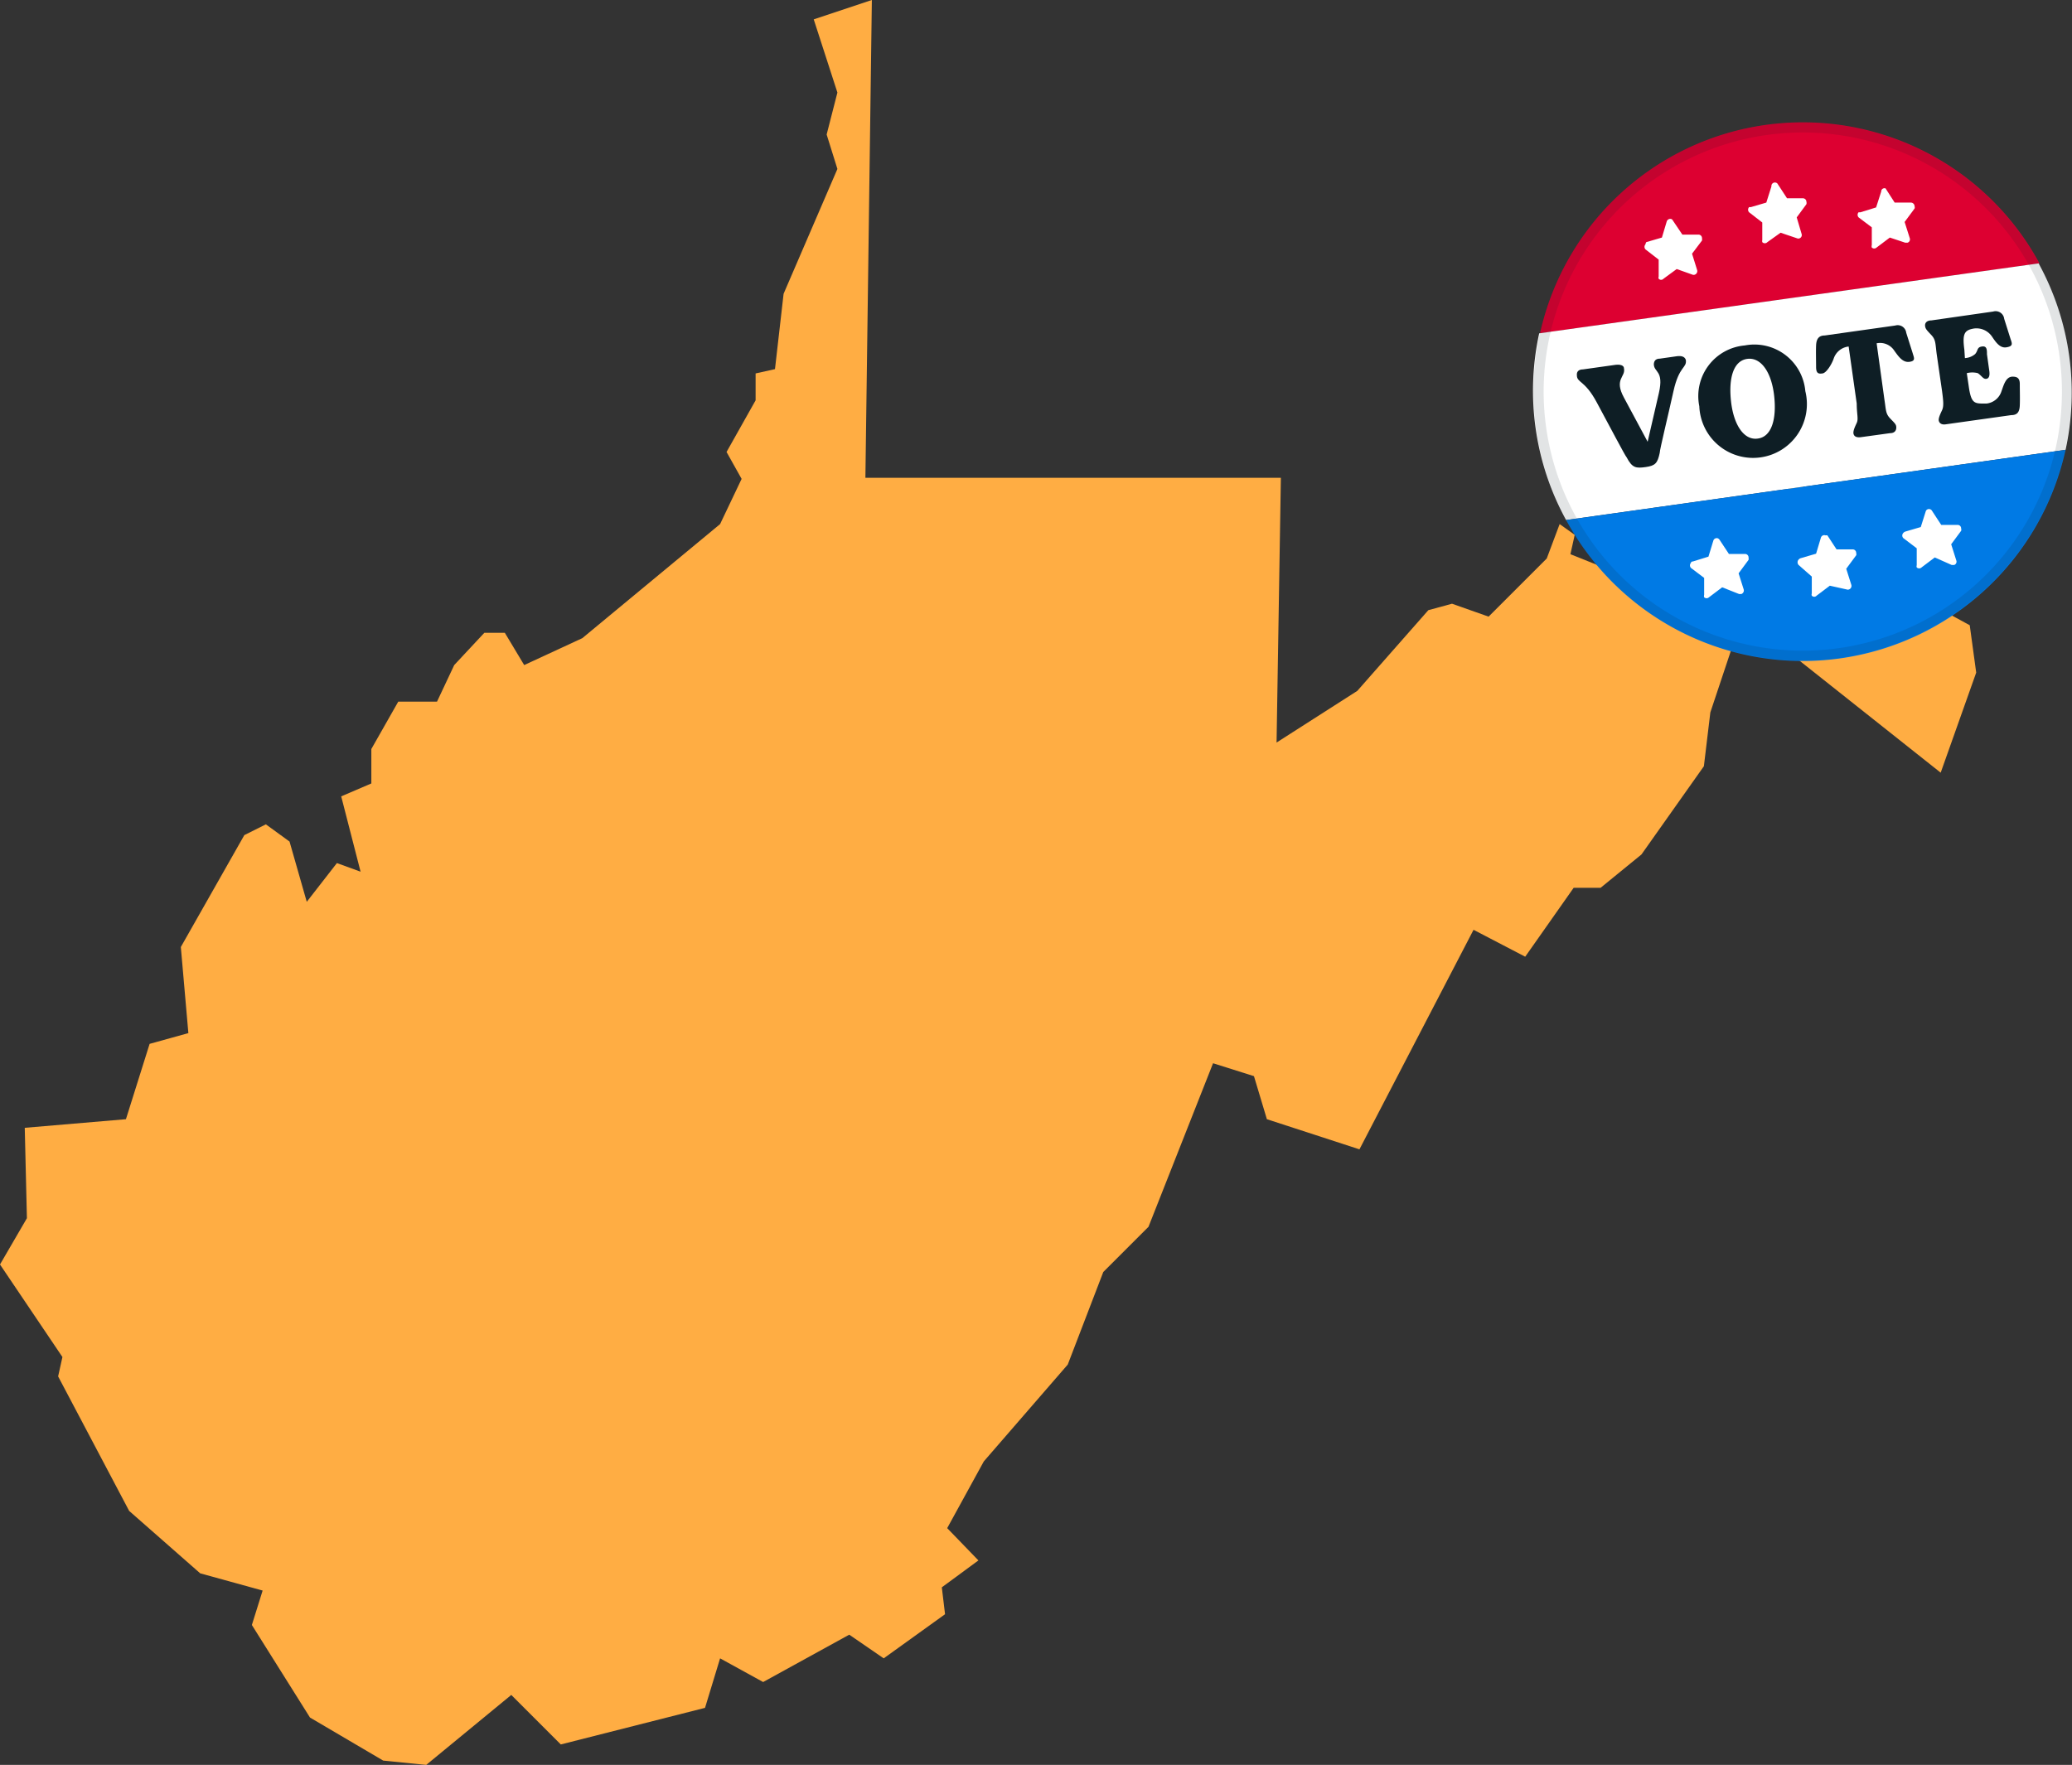 <svg id="Layer_1" data-name="Layer 1" xmlns="http://www.w3.org/2000/svg" viewBox="0 0 77 65.6"><rect x="0" y="0" width="77" height="65.6" fill="#333333" stroke="none"/><defs><style>.cls-1{fill:#ffad43;}.cls-2{fill:#dd0031;}.cls-3{fill:#fff;}.cls-4{fill:#007ae5;}.cls-5,.cls-6{fill:#0e1e25;}.cls-6{fill-opacity:0.12;fill-rule:evenodd;}</style></defs><path class="cls-1" d="M47.6,17.76H32.16L32.4,0,30.24.72l.88,2.72L30.72,5l.4,1.28-2,4.64-.32,2.8-.72.16v1L27,16.8l.56,1-.8,1.68-5.12,4.24-2.16,1-.72-1.2H18l-1.12,1.2-.64,1.36H14.8l-1,1.76v1.28l-1.12.48.72,2.8-.88-.32-1.12,1.44-.64-2.24-.88-.64-.8.4L6.72,35.2,7,38.4l-1.44.4-.88,2.8-3.76.32L1,45.28,0,47l2.32,3.44-.16.72,2.64,5,2.64,2.32,2.32.64-.4,1.28,2.16,3.44,2.72,1.6,1.6.16L19,63l1.84,1.84,5.36-1.36.56-1.84,1.6.88,3.2-1.76,1.28.88L35.12,60,35,59l1.36-1L35.2,56.8l1.36-2.48,3.12-3.6L41,47.28l1.68-1.68,2.4-6.08,1.52.48.48,1.6,3.44,1.12,4.24-8.16,1.92,1L58.48,33h1L61,31.76l2.32-3.28.24-2,1.2-3.6,7.36,5.84L73.44,25l-.24-1.76-.88-.48.64-1-.88.16-.16-1-.32.64-.32-1,.64-.24-.24-.64L69.76,20l-3-2.08L65.2,19.28,63,19.6l.24.48-.48.24.24.56-.4.48L59.36,21l-1-.4.16-.72-.56-.4-.48,1.28-2.16,2.16-1.36-.48-.88.24-2.64,3-3,1.92Z"/><path class="cls-2" d="M75.79,9.79l-18.56,2.6a10,10,0,0,1,18.56-2.6Z"/><path class="cls-3" d="M76.76,16.72a10,10,0,0,0-1-6.93l-18.56,2.6a10,10,0,0,0,1,6.94Z"/><path class="cls-4" d="M76.76,16.72A10,10,0,0,1,58.2,19.33Z"/><path class="cls-3" d="M62.31,10l-.49.36a.12.12,0,0,1-.18,0,.11.11,0,0,1,0-.08l0-.63-.49-.38a.14.14,0,0,1,0-.19A.18.18,0,0,1,61.18,9l.58-.17.18-.6a.14.14,0,0,1,.17-.09.12.12,0,0,1,.06.06l.35.52h.6a.13.13,0,0,1,.13.13.29.29,0,0,1,0,.09l-.37.49.19.61a.14.14,0,0,1-.09.17.12.12,0,0,1-.08,0Z"/><path class="cls-3" d="M66.17,8.65,65.68,9a.13.13,0,0,1-.19,0,.19.19,0,0,1,0-.08V8.27L65,7.89a.14.14,0,0,1,0-.19.15.15,0,0,1,.06,0l.58-.17.19-.6A.13.13,0,0,1,66,6.79a.11.11,0,0,1,.07.06l.34.52H67a.13.13,0,0,1,.13.13.16.16,0,0,1,0,.09l-.36.49.18.61a.13.13,0,0,1-.08.17.11.11,0,0,1-.08,0Z"/><path class="cls-3" d="M70.23,8.83l-.49.37a.13.13,0,0,1-.18,0,.15.15,0,0,1,0-.09V8.45l-.49-.37a.14.14,0,0,1,0-.19s0,0,.07,0l.58-.18.19-.59A.12.12,0,0,1,70,7a.18.18,0,0,1,.07,0l.34.53h.61a.14.14,0,0,1,.13.14.11.11,0,0,1,0,.08l-.37.5.19.6a.13.13,0,0,1-.08.17H70.8Z"/><path class="cls-3" d="M64,21.83l-.49.37a.13.13,0,0,1-.18,0,.16.16,0,0,1,0-.09l0-.63-.49-.37a.14.14,0,0,1,0-.19s0-.05.07-.05l.58-.18.18-.59a.13.13,0,0,1,.17-.09.15.15,0,0,1,.06.05l.35.53h.6a.13.13,0,0,1,.13.14.19.19,0,0,1,0,.08l-.37.5.19.6a.14.14,0,0,1-.09.17h-.08Z"/><path class="cls-3" d="M68,21.77l-.49.37a.12.12,0,0,1-.18,0,.11.11,0,0,1,0-.08l0-.63L66.84,21a.15.15,0,0,1,0-.2.18.18,0,0,1,.07-.05l.58-.17.18-.6a.13.13,0,0,1,.17-.08.18.18,0,0,1,.07,0l.34.52h.6a.13.13,0,0,1,.13.14.11.11,0,0,1,0,.08l-.37.5.19.6a.14.14,0,0,1-.09.17.11.11,0,0,1-.08,0Z"/><path class="cls-3" d="M71.9,20.72l-.49.37a.13.13,0,0,1-.18,0,.11.11,0,0,1,0-.08v-.63L70.73,20a.14.14,0,0,1,0-.19.18.18,0,0,1,.07-.05l.58-.17.19-.6a.13.13,0,0,1,.23,0l.34.52h.61a.13.13,0,0,1,.13.14.11.11,0,0,1,0,.08l-.37.5.19.6a.13.13,0,0,1-.08.17h-.09Z"/><path class="cls-5" d="M62.32,13.24l-.63.09c-.17,0-.22.09-.23.2,0,.32.38.23.19,1.07l-.42,1.82-.88-1.64c-.38-.7.07-.76,0-1.09,0-.11-.14-.15-.31-.13l-1.21.17c-.17,0-.24.09-.23.21,0,.3.28.17.73,1s1.06,2,1.12,2.06c.21.4.35.41.71.36s.44-.15.52-.53c0-.12.3-1.34.51-2.29s.5-.85.46-1.16C62.61,13.25,62.48,13.22,62.32,13.24Z"/><path class="cls-5" d="M64.84,12.84a1.89,1.89,0,0,0-1.69,2.26,2,2,0,1,0,3.94-.56A1.9,1.9,0,0,0,64.84,12.84Zm.49,3.46c-.51.08-.9-.49-1-1.37s.09-1.52.6-1.59.9.49,1,1.36S65.84,16.23,65.33,16.3Z"/><path class="cls-5" d="M71.08,13.13l-.24-.76a.32.32,0,0,0-.41-.27l-2.62.37c-.22,0-.31.13-.32.37s0,.55,0,.8.1.26.24.24.33-.32.41-.54a.66.66,0,0,1,.56-.46L69,15c0,.39.07.57,0,.72s-.14.3-.12.4.11.15.27.13l1.09-.15c.16,0,.23-.09.23-.21s-.06-.16-.23-.34-.15-.31-.21-.69l-.29-2.1a.63.63,0,0,1,.66.28c.14.19.3.44.55.41S71.13,13.3,71.08,13.13Z"/><path class="cls-5" d="M74.79,14c-.25,0-.33.32-.41.54a.66.66,0,0,1-.56.46h-.07c-.38,0-.5,0-.59-.66l-.07-.47a.82.82,0,0,1,.41,0c.16.11.2.23.32.21s.13-.17.1-.34l-.08-.57c0-.17,0-.32-.19-.29s-.13.14-.25.28a.64.64,0,0,1-.38.15L73,13c-.08-.6,0-.73.36-.79a.7.7,0,0,1,.66.29c.13.19.29.45.54.41s.22-.13.16-.3l-.24-.76a.32.32,0,0,0-.41-.27l-2.3.33c-.16,0-.24.09-.23.2s.06.16.23.34.15.31.2.7l.2,1.38c.05.38.07.57,0,.72s-.14.3-.12.39.11.16.27.13l2.42-.34c.23,0,.31-.12.32-.36s0-.56,0-.8S74.93,14,74.79,14Z"/><path class="cls-6" d="M68.34,24.09A9.63,9.63,0,1,0,57.46,15.9,9.63,9.63,0,0,0,68.34,24.09Zm0,.37A10,10,0,1,0,57.09,16,10,10,0,0,0,68.39,24.46Z"/></svg>